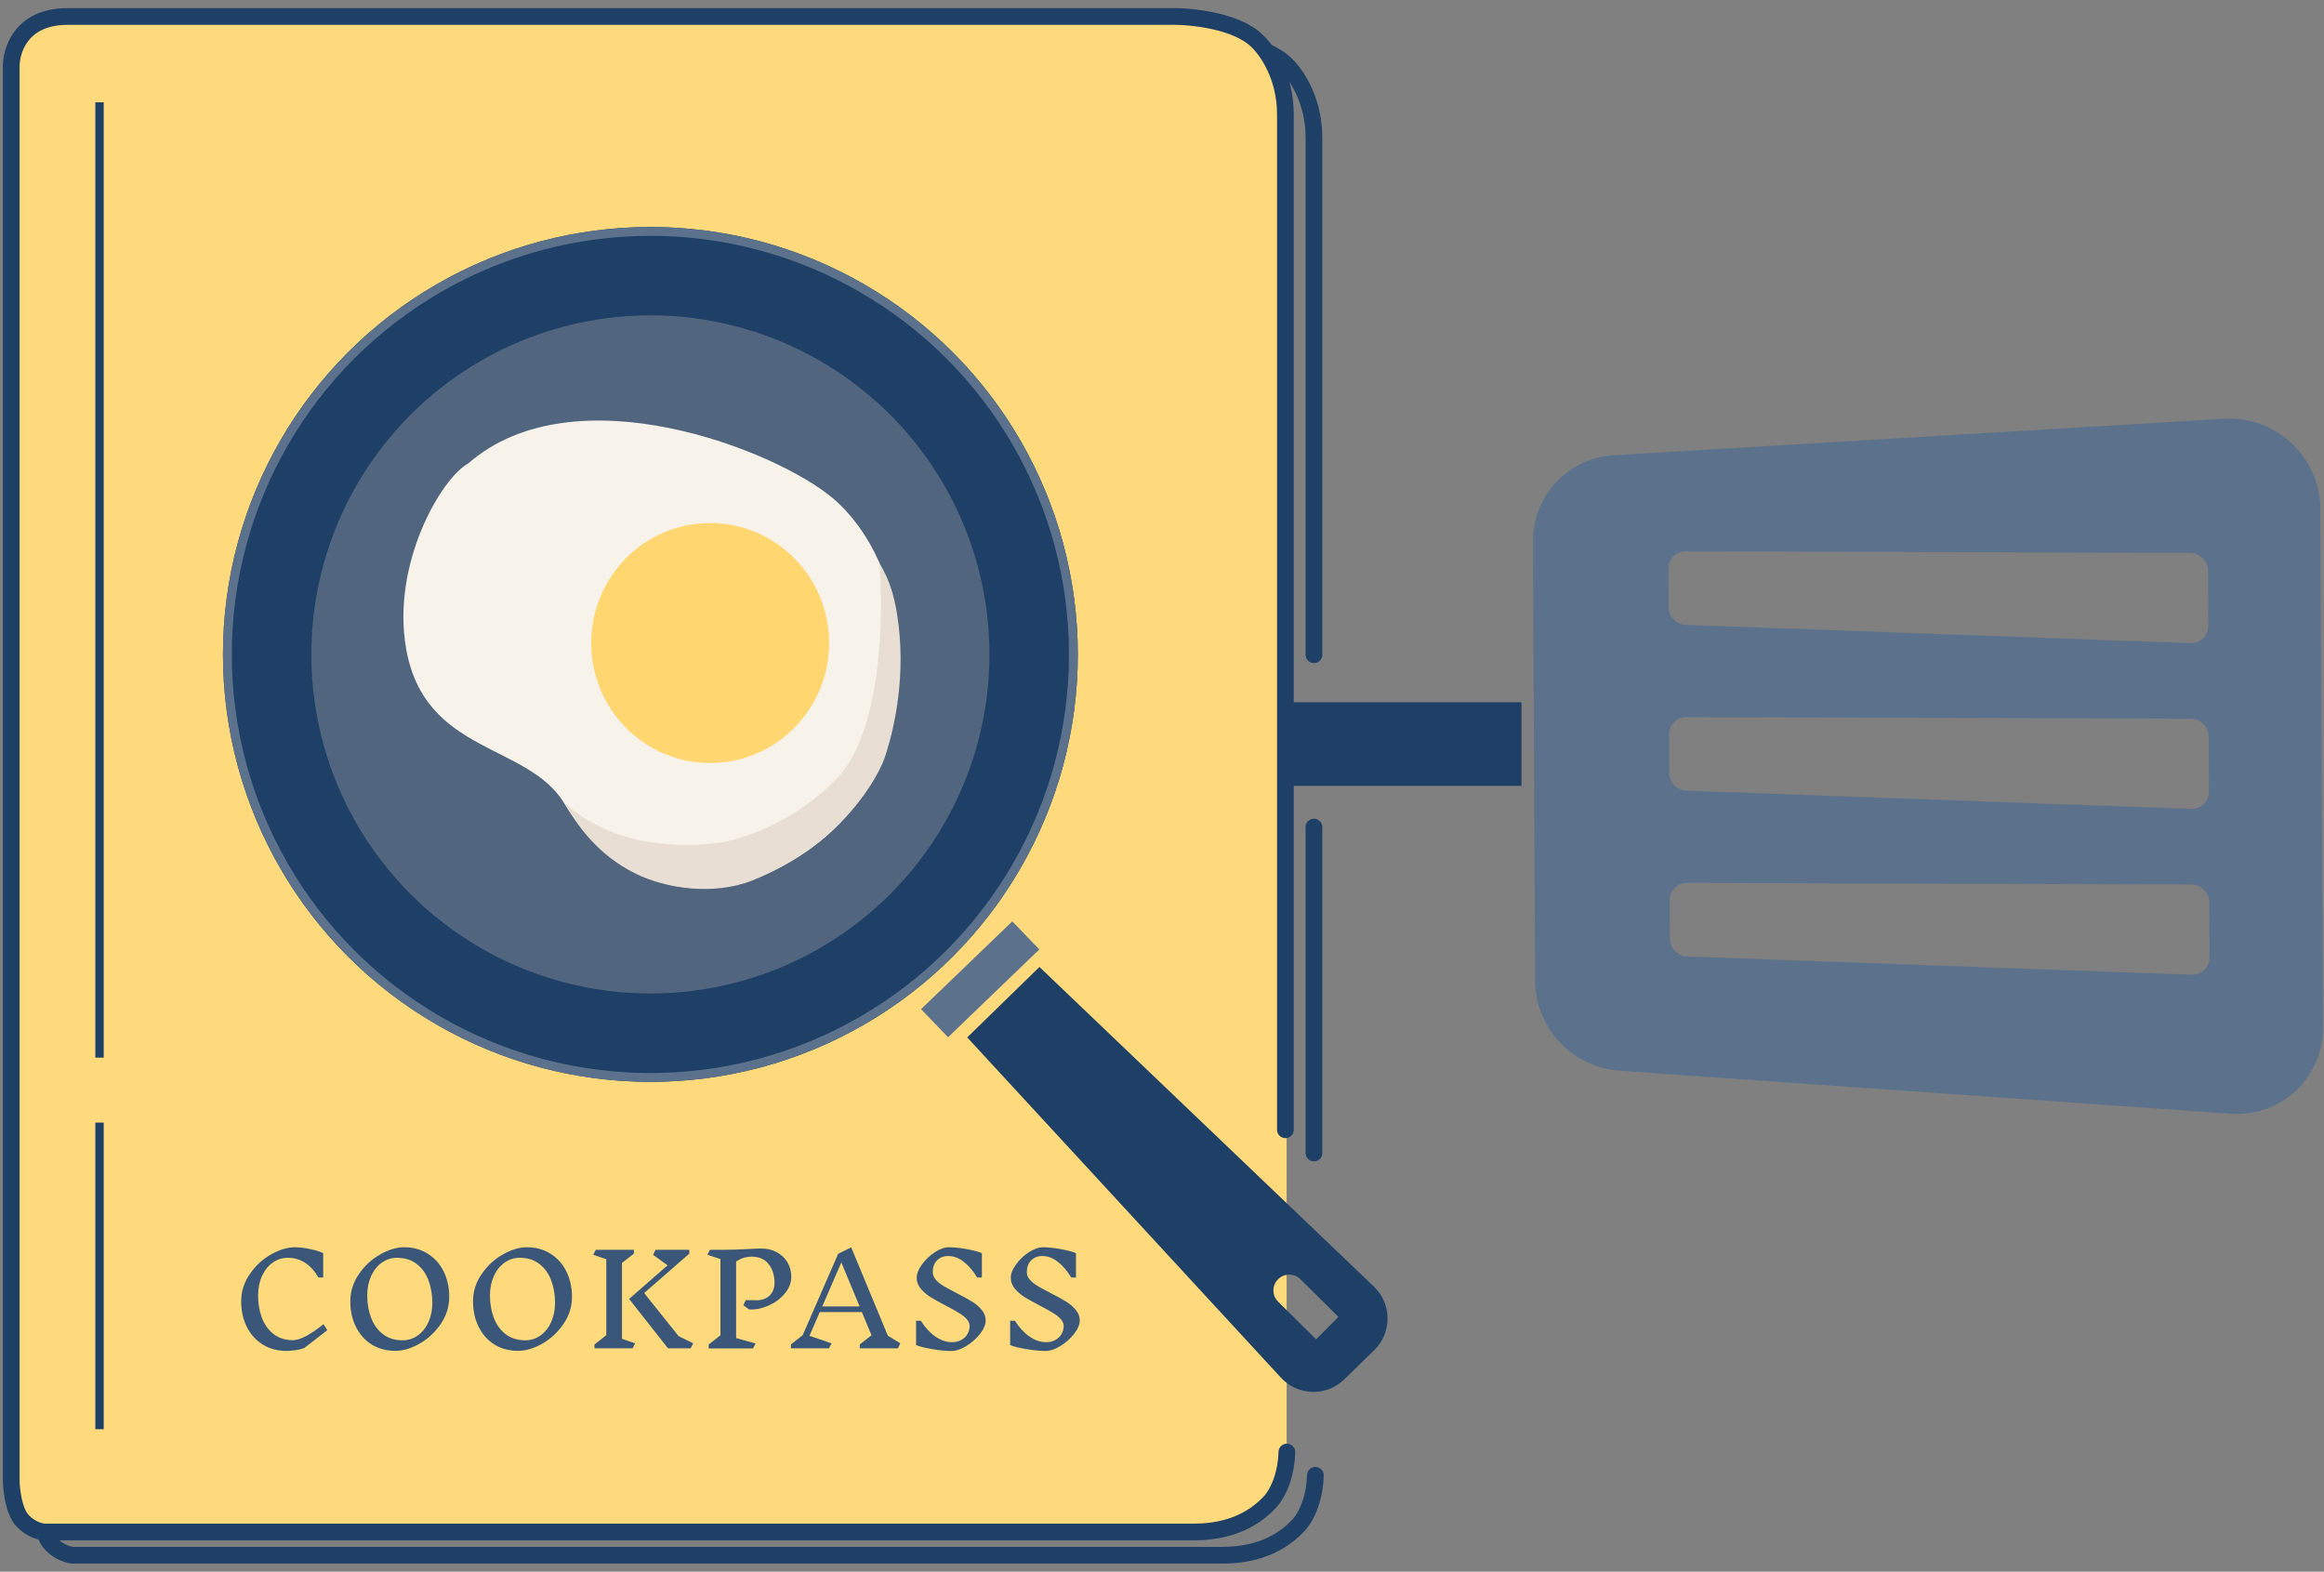 <svg width="139" height="94" viewBox="0 0 139 94" fill="none" xmlns="http://www.w3.org/2000/svg">
<rect x="0" y="0" width="139" height="94" fill="#808080" stroke="none"/>
<path d="M78.588 68.96C78.588 63.894 78.588 56.252 78.588 49.469M78.674 88.236C78.654 89.364 78.274 90.581 77.628 91.263C76.163 92.807 74.272 93.005 73.16 93.017H4.422C4.182 93.02 3.572 92.889 3.053 92.339C2.534 91.788 2.387 90.505 2.379 89.932V47.254V5.471C2.339 4.439 2.956 2.375 5.739 2.375C8.523 2.375 50.857 2.375 71.676 2.375C72.936 2.345 75.684 2.629 76.903 3.848C77.44 4.346 78.588 5.889 78.588 8.235C78.588 8.562 78.588 37.561 78.588 39.161" stroke="#1E3F66" stroke-linecap="round"/>
<rect x="66" y="42" width="25" height="5" fill="#1E3F66"/>
<path d="M133.051 25.044C136.122 24.86 138.762 27.338 138.778 30.421L138.94 61.438C138.956 64.463 136.434 66.823 133.412 66.611L96.856 64.037C94.045 63.839 91.829 61.477 91.815 58.662L91.686 32.4C91.673 29.642 93.782 27.39 96.529 27.226L133.051 25.044ZM132.141 53.981C132.139 53.39 131.653 52.904 131.062 52.902L100.901 52.806C100.325 52.804 99.864 53.265 99.866 53.842L99.876 56.129C99.878 56.706 100.343 57.185 100.92 57.206L131.085 58.296C131.675 58.317 132.156 57.851 132.154 57.261L132.141 53.981ZM132.103 44.064C132.101 43.473 131.614 42.987 131.024 42.985L100.863 42.888C100.287 42.887 99.826 43.348 99.829 43.924L99.837 46.211C99.839 46.788 100.304 47.268 100.882 47.289L131.046 48.379C131.636 48.4 132.118 47.934 132.116 47.343L132.103 44.064ZM132.064 34.147C132.062 33.556 131.576 33.071 130.985 33.069L100.825 32.972C100.248 32.97 99.788 33.431 99.79 34.008L99.799 36.295C99.801 36.872 100.266 37.352 100.843 37.373L131.007 38.463C131.598 38.484 132.079 38.017 132.077 37.427L132.064 34.147Z" fill="#5C728C"/>
<path d="M0.845 3.03C0.845 1.926 1.74 1.03 2.845 1.03H71.955C74.716 1.03 76.955 3.269 76.955 6.03V86.63C76.955 89.391 74.716 91.629 71.955 91.629H2.845C1.74 91.629 0.845 90.734 0.845 89.629V3.03Z" fill="#FFDA7C"/>
<circle cx="38.9" cy="39.141" r="22.922" fill="#51667E" stroke="#1E3F66" stroke-width="5.285"/>
<circle cx="38.9" cy="39.141" r="25.3" stroke="#5C728C" stroke-width="0.529"/>
<path d="M24.288 38.783C23.403 33.711 26.401 28.586 28.011 27.714C34.351 22.179 46.426 26.909 49.847 29.827C52.023 31.683 53.671 35.06 53.671 38.783C53.671 41.802 53.671 47.839 47.231 51.563C40.791 55.286 35.961 51.663 33.747 48.041C31.533 44.418 25.395 45.123 24.288 38.783Z" fill="#F7F2EA"/>
<ellipse cx="42.475" cy="38.459" rx="7.114" ry="7.176" fill="#FFD670"/>
<path d="M17.65 74.597C17.915 74.597 18.22 74.635 18.565 74.71C18.915 74.785 19.17 74.865 19.33 74.95V76.405H19.045C18.585 75.62 17.975 75.227 17.215 75.227C16.885 75.227 16.582 75.325 16.307 75.52C16.037 75.71 15.825 75.977 15.67 76.322C15.515 76.662 15.437 77.045 15.437 77.47C15.437 77.96 15.512 78.407 15.662 78.812C15.817 79.217 16.05 79.542 16.36 79.787C16.675 80.032 17.062 80.155 17.522 80.155C17.947 80.155 18.557 79.835 19.352 79.195L19.577 79.555L18.197 80.627C18.012 80.692 17.832 80.735 17.657 80.755C17.487 80.78 17.302 80.792 17.102 80.792C16.577 80.792 16.112 80.665 15.707 80.41C15.302 80.155 14.987 79.805 14.762 79.36C14.537 78.91 14.425 78.4 14.425 77.83C14.425 77.245 14.595 76.705 14.935 76.21C15.275 75.71 15.697 75.317 16.202 75.032C16.707 74.742 17.19 74.597 17.65 74.597ZM24.177 74.597C24.707 74.597 25.174 74.725 25.579 74.98C25.989 75.235 26.307 75.587 26.532 76.037C26.757 76.487 26.869 76.997 26.869 77.567C26.869 78.152 26.7 78.692 26.36 79.187C26.02 79.682 25.597 80.075 25.092 80.365C24.587 80.65 24.105 80.792 23.645 80.792C23.114 80.792 22.645 80.667 22.235 80.417C21.829 80.162 21.515 79.81 21.29 79.36C21.064 78.91 20.952 78.4 20.952 77.83C20.952 77.245 21.122 76.705 21.462 76.21C21.802 75.71 22.224 75.317 22.73 75.032C23.235 74.742 23.717 74.597 24.177 74.597ZM23.742 75.227C23.412 75.227 23.11 75.325 22.834 75.52C22.564 75.71 22.352 75.977 22.197 76.322C22.042 76.662 21.965 77.045 21.965 77.47C21.965 77.96 22.042 78.41 22.197 78.82C22.352 79.225 22.587 79.55 22.902 79.795C23.222 80.04 23.614 80.162 24.079 80.162C24.41 80.162 24.709 80.067 24.98 79.877C25.255 79.682 25.47 79.415 25.625 79.075C25.779 78.73 25.857 78.345 25.857 77.92C25.857 77.425 25.779 76.975 25.625 76.57C25.47 76.16 25.235 75.835 24.919 75.595C24.605 75.35 24.212 75.227 23.742 75.227ZM31.517 74.597C32.047 74.597 32.515 74.725 32.92 74.98C33.33 75.235 33.647 75.587 33.872 76.037C34.097 76.487 34.21 76.997 34.21 77.567C34.21 78.152 34.04 78.692 33.7 79.187C33.36 79.682 32.937 80.075 32.432 80.365C31.927 80.65 31.445 80.792 30.985 80.792C30.455 80.792 29.985 80.667 29.575 80.417C29.17 80.162 28.855 79.81 28.63 79.36C28.405 78.91 28.292 78.4 28.292 77.83C28.292 77.245 28.462 76.705 28.802 76.21C29.142 75.71 29.565 75.317 30.07 75.032C30.575 74.742 31.057 74.597 31.517 74.597ZM31.082 75.227C30.752 75.227 30.45 75.325 30.175 75.52C29.905 75.71 29.692 75.977 29.537 76.322C29.382 76.662 29.305 77.045 29.305 77.47C29.305 77.96 29.382 78.41 29.537 78.82C29.692 79.225 29.927 79.55 30.242 79.795C30.562 80.04 30.955 80.162 31.42 80.162C31.75 80.162 32.05 80.067 32.32 79.877C32.595 79.682 32.81 79.415 32.965 79.075C33.12 78.73 33.197 78.345 33.197 77.92C33.197 77.425 33.12 76.975 32.965 76.57C32.81 76.16 32.575 75.835 32.26 75.595C31.945 75.35 31.552 75.227 31.082 75.227ZM37.988 80.342L37.838 80.642H35.558V80.41L36.263 79.855V75.31L35.483 75.047L35.633 74.747H37.913V74.98L37.2 75.535V80.072L37.988 80.342ZM41.31 80.642H39.953L37.628 77.687L39.93 75.677L39.06 75.047L39.21 74.747H41.228V74.98L38.528 77.335L40.59 79.915L41.46 80.342L41.31 80.642ZM45.22 77.77C45.56 77.77 45.828 77.677 46.023 77.492C46.223 77.307 46.323 77.052 46.323 76.727C46.323 76.267 46.205 75.892 45.97 75.602C45.74 75.307 45.403 75.16 44.958 75.16C44.618 75.16 44.308 75.257 44.028 75.452V80.027L45.19 80.35L45.04 80.65H42.385V80.417L43.09 79.862V75.302L42.31 75.047L42.46 74.747H43.33C43.815 74.747 44.293 74.732 44.763 74.702C45.113 74.682 45.37 74.672 45.535 74.672C45.885 74.672 46.195 74.747 46.465 74.897C46.74 75.042 46.953 75.245 47.103 75.505C47.253 75.765 47.328 76.052 47.328 76.367C47.328 76.717 47.2 77.047 46.945 77.357C46.69 77.667 46.365 77.91 45.97 78.085C45.575 78.26 45.188 78.337 44.808 78.317L44.455 78.062L44.605 77.762H45.213L45.22 77.77ZM53.702 80.642H51.422V80.41L52.127 79.862L51.55 78.475H49.03L48.415 79.892L49.735 80.342L49.585 80.642H47.305V80.41L48.01 79.855L50.132 74.987L50.912 74.605L53.102 79.885L53.852 80.342L53.702 80.642ZM50.32 75.505L49.18 78.137H51.415L50.32 75.505ZM57.993 79.315C57.993 79.16 57.931 79.015 57.806 78.88C57.681 78.745 57.523 78.622 57.333 78.512C57.148 78.397 56.896 78.257 56.576 78.092C56.196 77.892 55.891 77.722 55.661 77.582C55.431 77.437 55.233 77.267 55.068 77.072C54.908 76.877 54.828 76.662 54.828 76.427C54.828 76.177 54.933 75.91 55.143 75.625C55.353 75.335 55.608 75.092 55.908 74.897C56.213 74.697 56.493 74.597 56.748 74.597C57.058 74.597 57.418 74.635 57.828 74.71C58.238 74.785 58.538 74.865 58.728 74.95V76.405H58.443C58.198 76 57.928 75.685 57.633 75.46C57.343 75.235 57.038 75.122 56.718 75.122C56.433 75.122 56.206 75.212 56.036 75.392C55.871 75.567 55.788 75.797 55.788 76.082C55.788 76.247 55.851 76.402 55.976 76.547C56.106 76.687 56.263 76.812 56.448 76.922C56.638 77.032 56.901 77.175 57.236 77.35C57.606 77.535 57.906 77.7 58.136 77.845C58.366 77.985 58.558 78.15 58.713 78.34C58.873 78.525 58.953 78.735 58.953 78.97C58.953 79.22 58.841 79.49 58.616 79.78C58.391 80.065 58.116 80.307 57.791 80.507C57.471 80.702 57.178 80.8 56.913 80.8C56.588 80.8 56.201 80.762 55.751 80.687C55.306 80.612 54.986 80.532 54.791 80.447V78.992H55.076C55.331 79.397 55.621 79.712 55.946 79.937C56.271 80.162 56.606 80.275 56.951 80.275C57.156 80.275 57.338 80.23 57.498 80.14C57.658 80.05 57.781 79.932 57.866 79.787C57.951 79.637 57.993 79.48 57.993 79.315ZM63.62 79.315C63.62 79.16 63.557 79.015 63.432 78.88C63.307 78.745 63.15 78.622 62.96 78.512C62.775 78.397 62.522 78.257 62.202 78.092C61.822 77.892 61.517 77.722 61.287 77.582C61.057 77.437 60.86 77.267 60.695 77.072C60.535 76.877 60.455 76.662 60.455 76.427C60.455 76.177 60.56 75.91 60.77 75.625C60.98 75.335 61.235 75.092 61.535 74.897C61.84 74.697 62.12 74.597 62.375 74.597C62.685 74.597 63.045 74.635 63.455 74.71C63.865 74.785 64.165 74.865 64.355 74.95V76.405H64.07C63.825 76 63.555 75.685 63.26 75.46C62.97 75.235 62.665 75.122 62.345 75.122C62.06 75.122 61.832 75.212 61.662 75.392C61.497 75.567 61.415 75.797 61.415 76.082C61.415 76.247 61.477 76.402 61.602 76.547C61.732 76.687 61.89 76.812 62.075 76.922C62.265 77.032 62.527 77.175 62.862 77.35C63.232 77.535 63.532 77.7 63.762 77.845C63.992 77.985 64.185 78.15 64.34 78.34C64.5 78.525 64.58 78.735 64.58 78.97C64.58 79.22 64.467 79.49 64.242 79.78C64.017 80.065 63.742 80.307 63.417 80.507C63.097 80.702 62.805 80.8 62.54 80.8C62.215 80.8 61.827 80.762 61.377 80.687C60.932 80.612 60.612 80.532 60.417 80.447V78.992H60.702C60.957 79.397 61.247 79.712 61.572 79.937C61.897 80.162 62.232 80.275 62.577 80.275C62.782 80.275 62.965 80.23 63.125 80.14C63.285 80.05 63.407 79.932 63.492 79.787C63.577 79.637 63.62 79.48 63.62 79.315Z" fill="#3A5779"/>
<path d="M76.881 67.571C76.881 48.306 76.881 9.191 76.881 6.846C76.881 4.5 75.733 2.956 75.196 2.458C73.978 1.239 71.229 0.956 69.969 0.986C49.15 0.986 6.817 0.986 4.033 0.986C1.249 0.986 0.632 3.049 0.672 4.081V45.865V88.543C0.68 89.116 0.827 90.399 1.346 90.949C1.865 91.5 2.475 91.631 2.715 91.627H71.454C72.565 91.615 74.456 91.418 75.921 89.873C76.567 89.192 76.947 87.975 76.968 86.846" stroke="#1E3F66" stroke-linecap="round"/>
<rect x="55.089" y="60.358" width="7.574" height="2.331" transform="rotate(-43.908 55.089 60.358)" fill="#5C728C"/>
<path d="M82.174 76.949C83.256 77.982 83.264 79.707 82.194 80.751L80.403 82.498C79.337 83.538 77.624 83.492 76.615 82.398L57.85 62.047L62.17 57.833L82.174 76.949ZM77.778 76.507C77.406 76.139 76.806 76.141 76.438 76.513C76.07 76.885 76.073 77.485 76.445 77.853L78.718 80.105L80.051 78.759L77.778 76.507Z" fill="#1E3F66"/>
<path d="M50.028 46.594C52.726 43.843 52.855 36.86 52.612 33.708C53.233 34.71 53.495 35.742 53.654 36.734C54.228 40.305 53.497 43.469 53.022 44.98C52.63 46.481 50.242 50.572 44.974 52.669C42.711 53.559 39.834 53.163 37.969 52.229C35.779 51.133 34.571 49.44 33.712 47.971C36.727 50.775 40.925 50.65 42.821 50.429C44.099 50.297 47.33 49.345 50.028 46.594Z" fill="#E9DED3"/>
<path d="M5.953 67.141L5.953 85.478M5.953 6.12L5.953 63.256" stroke="#1E3F66" stroke-width="0.5"/>
</svg>
